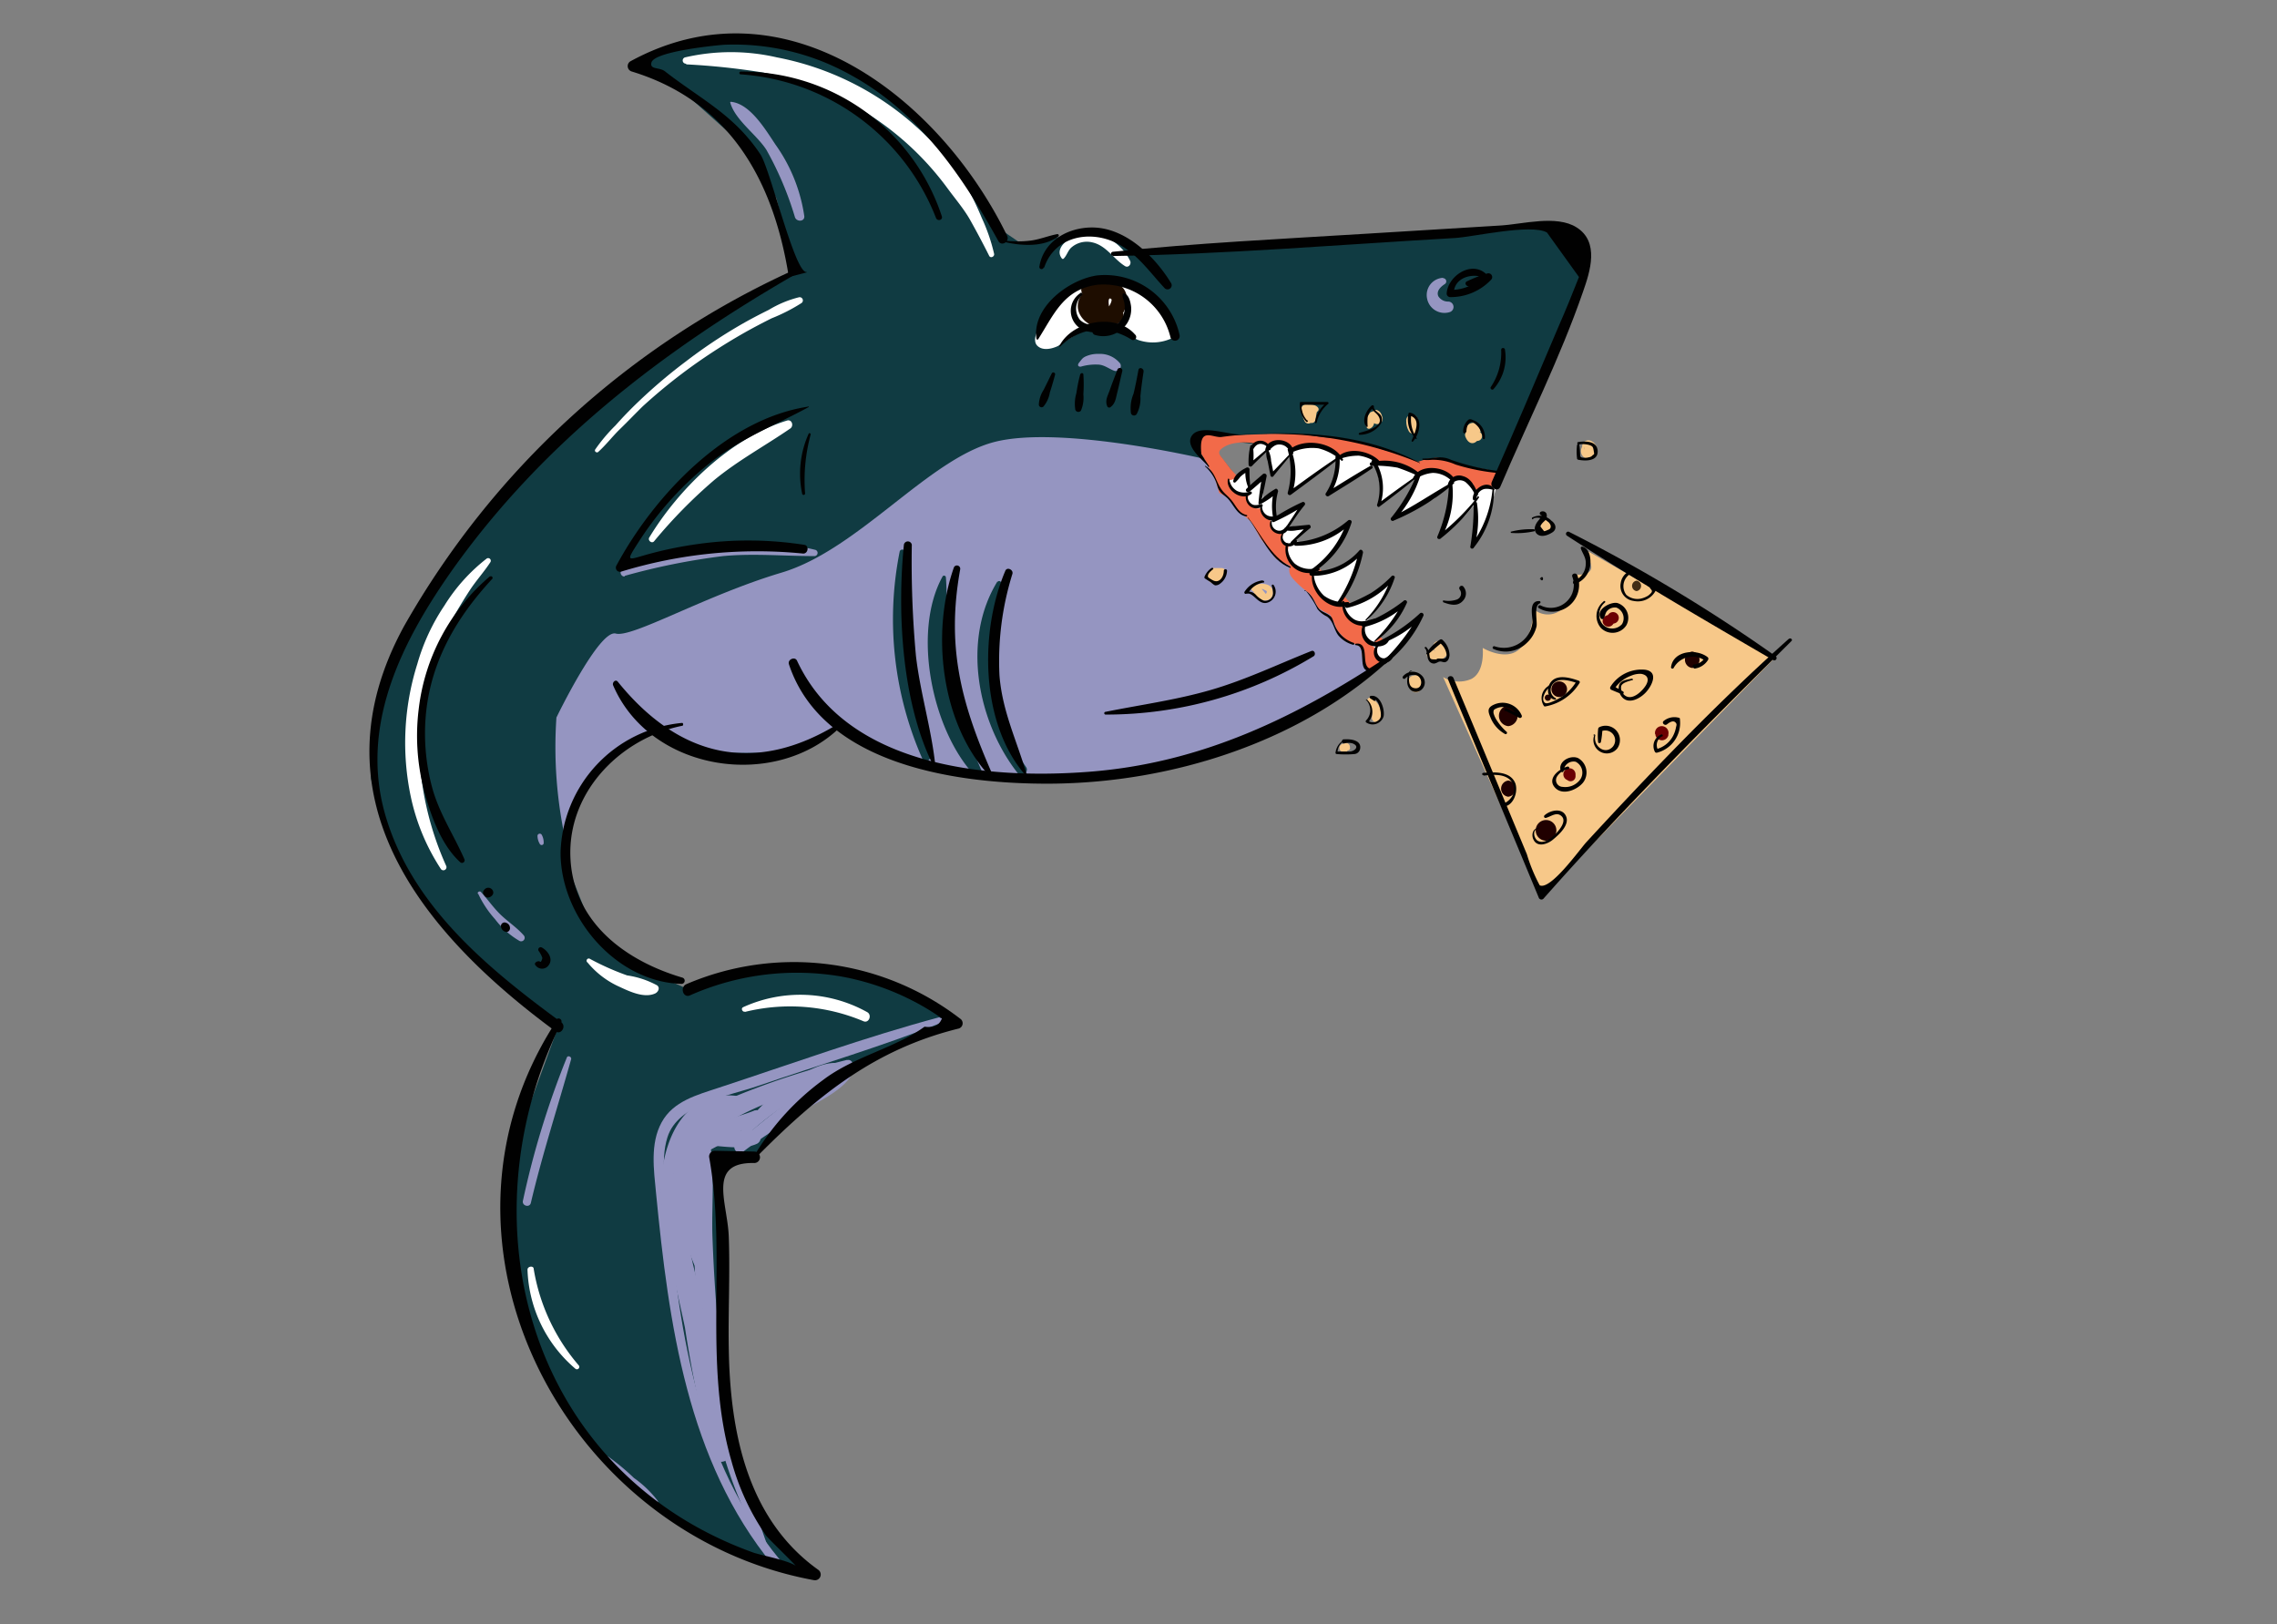 <svg id="illustration" xmlns="http://www.w3.org/2000/svg" viewBox="0 0 198.43 141.52"><rect x="0" y="0" width="198.43" height="141.52" fill="#808080" stroke="none"/><defs><style>.cls-1{fill:#103b42;}.cls-2{fill:#9595c1;}.cls-3{fill:#fff;}.cls-4{fill:#f26a49;}.cls-5{fill:#f7c889;}.cls-6{fill:#422d16;}.cls-7{fill:#6c0003;}.cls-8{fill:#200000;}.cls-9{fill:#210000;}.cls-10{fill:#1e0d00;}.cls-11{fill:#010101;}</style></defs><polygon class="cls-1" points="137.32 20.24 134.13 19.43 99.43 22.19 96.75 20.51 94.28 20.27 91.28 20.85 88.93 21.18 86.92 19.81 81.83 12.66 77.35 8.05 71.89 4.92 65.89 3.46 60.69 3.68 56.84 4.88 55.18 5.76 58.37 6.95 63.05 11.14 65.86 13.71 67.67 17.31 68.66 21.19 69.24 23.72 63.78 26.68 51.48 35.64 40.47 47.47 34.49 56.97 32.56 63.12 32.33 67.84 33.63 72.67 35.83 77.04 39.74 81.61 43.45 85.45 46.87 88.15 48.65 89.46 45.86 97.08 44.19 105.06 45.36 111.44 47.38 119.73 50.4 124.64 56.17 130.56 62.96 134.75 71.06 137.22 67.6 133.78 63.96 127.72 63.05 121.35 62.85 113.87 63.05 107.6 62.65 101.23 66.02 100.52 68.71 97.59 75.09 92.42 80.21 90.09 83.42 89.18 76.61 85.45 69.24 84.11 64.57 84.64 59.95 86.19 55.47 84.23 51.6 80.9 49.27 75 50.07 70.34 51.82 67.39 55.05 64.58 57.29 63.82 59.95 65.61 65.28 66.27 68.91 65.61 71.69 64.29 73.25 63.26 78.02 66.28 83.98 67.26 89.95 67.84 96.93 67.5 102.58 66.62 113.84 62.15 118.52 59.26 120.64 57.72 105.08 38.16 130.23 41.39 132.33 38.42 134.92 31.57 137.32 25.94 138.33 22.53 137.32 20.24"/><path class="cls-2" d="M105,40S92.36,37,86.6,38.53,74.78,47.91,68.11,49.9s-13,5.7-14.45,5.31-5.17,7.32-5.17,7.32a37.88,37.88,0,0,0,.79,10.69l1.51-4.09,2-2.85,2.85-2.16,1.62-.3,3.48,1.79H67l4.7-1.32,1.56-1,4.36,2.35,8,1.89,9.52.18,9.82-1.4,6.37-2.93,9.29-5.63Z"/><path class="cls-3" d="M90.76,28.24l1.41-2.08,3-1.67,2.42.37,2.49.77,1.69,1.68.67,2a3.92,3.92,0,0,1-3.3.3,20.25,20.25,0,0,0-3-1.19L94,29l-1.8,1.15s-1.14.59-1.78,0S90.76,28.24,90.76,28.24Z"/><path class="cls-4" d="M130.53,41.15l-.88-.21-1-.18-.89-.17-.94-.23-.77-.36-.85-.12-.89.12-.74.24-1.69-.68-1.26-.35-1.84-.62-1.43-.33-2.11-.16-1.93-.3H111l-3.63.13-2.31-.13-.83.36.1.84.63,1,.58,1.08.37.72.34,1.16.66.33.55.61.43.62.68.54.48.43.79,1.41.59.77.76,1,1.23.66a1,1,0,0,0,.17,1,7.75,7.75,0,0,0,1.52,1.37l.37.53.37.72.39.27.68.36.33.67.3.71.8.86.43.17.85.41.16,1.28.37.68.69-.19,1.07-.93.6-.38-14.28-16-.77-1c-.17-.2-.37-.44-.06-.72,1-.87,2.88-.51,2.88-.51l10.36,1.79,9,2.23,1.72-.27Z"/><polygon class="cls-3" points="130.39 42.45 129.85 44.6 128.49 47.48 128.62 45.15 128.57 43.89 127.66 44.94 125.69 46.64 126.2 44.72 126.39 42.19 124.93 43.49 121.54 45.15 122.67 43.49 123.59 41.33 120.11 44.05 120.37 42.77 119.87 40.36 115.69 43.07 116.36 41.66 116.57 40.03 112.43 42.98 112.68 41.8 112.61 40.13 112.55 39.48 110.86 41.39 110.44 39.21 109.03 40.49 109.12 38.94 109.74 38.53 110.47 38.84 111.21 38.58 112.02 38.53 112.49 39.14 113.33 38.89 114.5 38.76 115.66 39 116.68 39.72 117.74 39.53 118.65 39.55 119.96 40.14 121.2 40.3 122.39 40.49 123.38 41.08 123.74 41.15 124.47 41 125.12 41 126.09 41.34 126.54 41.75 127.11 41.66 127.78 41.85 128.38 42.19 128.63 42.96 129.22 42.47 129.73 42.42 130.39 42.45"/><path class="cls-3" d="M120.84,57.51l.7-.63,1-1.22.66-1,.15-.53-1.22.81-1.16.68-1.29.44.76-.89L121.54,54l.65-1.32-1.31.9L119.8,54l-.8.26,1-1.3.71-1.09.47-1.23-1.39,1-1.15.63-1,.4-.87-.17.63-1.06.58-1.12.37-1,.33-1.28-1.26,1-1,.57s-.66.2-.78.22-1.24-.18-1.24-.18l1.15-.85.71-1,.84-1.26.34-.74-1.44.69-1.33.57-1.05.2-.76-.08,1-1.36-.87.1-.74.08L113.35,44l-1.27.7-.73.31-.33,0V42.91l-1,.77.18-2-1.23,1-.21-1.71-1.13.75-.5.14.33,1,.52.21.82.09-.1.42.4.6.42.13h.35l.36.71.24.13.22.1.09.74.24.3.37.1.46,0-.1.52.1.36.46.27-.12.64.29.87.6.49.8.29.58.21.08.9.29.59.63.69.47.28.59.26h.46l.36.8.36.48.73.36.26.07.17.65,0,.58.48.37.68.56v.35l.26.48.42.32Z"/><path class="cls-5" d="M137.88,47.75l16.77,9.59L134.33,78.12,125.76,59a2.66,2.66,0,0,0,2.45.17c1.23-.61,1-2.71,1-2.71s2,1.2,3.2.11,1.24-3.5,1.24-3.5a1.85,1.85,0,0,0,2.48,0,4.64,4.64,0,0,0,1.29-3s1,.1,1.22-.46S137.88,47.75,137.88,47.75Z"/><path class="cls-6" d="M142.62,51.51a.46.46,0,0,0,0-.91.46.46,0,0,0,0,.91Z"/><path class="cls-7" d="M140.57,54.34a.48.48,0,0,0,0-1,.48.48,0,0,0,0,1Z"/><path class="cls-7" d="M140.16,54.61a.5.5,0,0,0,0-1,.5.5,0,0,0,0,1Z"/><path class="cls-7" d="M136.52,67.94l.13.08a.43.43,0,0,0,.65-.37v-.16a.53.53,0,1,0-.79.45Z"/><path class="cls-7" d="M144.27,64v.08a.58.58,0,0,0,1.12,0l0-.08a.59.59,0,1,0-1.15,0Z"/><path class="cls-8" d="M135.88,60.74a.68.68,0,0,0,0-1.36.68.68,0,0,0,0,1.36Z"/><path class="cls-8" d="M134.89,61.07a.27.27,0,0,0,0-.54.27.27,0,0,0,0,.54Z"/><path class="cls-8" d="M147.47,58.21a.72.72,0,0,0,0-1.43.72.72,0,0,0,0,1.43Z"/><path class="cls-8" d="M131.44,69.43a.71.71,0,0,0,0-1.41.71.71,0,0,0,0,1.41Z"/><path class="cls-8" d="M134.73,73.26a.9.9,0,0,0,0-1.8.9.9,0,0,0,0,1.8Z"/><path class="cls-9" d="M131.44,63.28a.91.91,0,0,0,0-1.81.91.91,0,0,0,0,1.81Z"/><path class="cls-5" d="M134.41,45.42a1.73,1.73,0,0,0-.16.56.32.32,0,0,0,.31.39.57.57,0,0,0,.66-.6.29.29,0,0,0-.54-.15.18.18,0,0,1-.12.13l.31.31a1.41,1.41,0,0,0,0-.58.24.24,0,0,0-.43-.06Z"/><path class="cls-5" d="M137.93,38.88a.68.68,0,0,0,.66,1.1c.79-.14.75-1.22.11-1.53a.54.54,0,1,0-.27,1c0-.2-.13-.25-.25-.16l.28,0-.11-.13c0-.22-.23-.46-.42-.25Z"/><path class="cls-5" d="M124.79,56.56a.67.67,0,0,0-.4.32.37.37,0,0,0,.13.49,1.11,1.11,0,0,0,1.54-.28.81.81,0,0,0-.69-1.22c-.59,0-.61.77-.13,1,0-.19-.06-.22-.23-.1l-.31,0,.34.45a.61.61,0,0,0,0-.46.22.22,0,0,0-.26-.14Z"/><path class="cls-5" d="M122.79,59.16a.93.93,0,0,0,.28,1.05.47.47,0,0,0,.72-.09,1.16,1.16,0,0,0,.17-.79.5.5,0,0,0-.36-.48l-.09,0a.39.39,0,0,0-.43.17c-.16.26,0,.5-.13.76l.67-.27v-.1c.16-.54-.65-.74-.84-.23Z"/><path class="cls-5" d="M119.18,61.15a1.71,1.71,0,0,1,.38,1.32c-.11.48.66.68.74.2a1.61,1.61,0,0,0-.86-1.87.24.24,0,0,0-.26.35Z"/><path class="cls-5" d="M117.41,65.45v-.07c.19.07.32-.2.19-.32a.86.86,0,0,0-.46-.22v.65l.29-.09a.34.34,0,0,0-.18-.65l-.29.09c-.34.11-.3.7.09.66a1.43,1.43,0,0,0,.29,0c.28-.1-.12,0-.06-.09-.05.07.08.15.12.07Z"/><path class="cls-5" d="M109.34,51.53a2.27,2.27,0,0,1,.46-.16.37.37,0,0,1,.42.06q.3.06.09.33s-.4-.51-.51-.58a.36.36,0,0,0-.52.21c-.26.9,1.28,1.35,1.62.51a.75.75,0,0,0-.34-.9,1.44,1.44,0,0,0-1.4.12c-.23.11-.06.51.18.41Z"/><path class="cls-5" d="M105.7,49.66h-.08a.34.34,0,0,0-.31.17.65.65,0,0,0,.37,1c.54.15.92-.28,1.13-.71a.42.42,0,0,0-.36-.62l-.71,0a.41.41,0,0,0,0,.82l.71,0-.35-.62c0,.06-.18.56-.11.36a.31.31,0,0,0-.29-.38Z"/><path class="cls-5" d="M114.31,36.6a2.57,2.57,0,0,0-.22-1.17l-.31.54c.38,0,.77.13,1.07-.15a.23.23,0,0,0,0-.31c-.26-.31-.7-.24-1.07-.26a.36.36,0,0,0-.36.36,2.38,2.38,0,0,0,.26,1.07c.12.32.65.31.63-.08Z"/><path class="cls-5" d="M114.63,35.49a1.3,1.3,0,0,0-.68.93.36.36,0,1,0,.71.1,3.62,3.62,0,0,1,.17-.87c0-.11-.11-.22-.2-.16Z"/><path class="cls-5" d="M119.37,36c-.26.36-.55.94-.21,1.32a.23.23,0,0,0,.27,0c.44-.2.39-.91.31-1.31a.2.2,0,0,0-.37,0Z"/><path class="cls-5" d="M119.6,35.85a.88.88,0,0,0,0,.79c.17.56,1,.32.88-.24-.08-.29-.16-.53-.45-.65a.29.29,0,0,0-.38.1Z"/><path class="cls-5" d="M123.55,37.57a1.85,1.85,0,0,0,0-1,.5.5,0,0,0-1,.13,1.72,1.72,0,0,0,.2.83c.11.31.67.4.72,0Z"/><path class="cls-5" d="M128.35,37.92l.1-.22c-.25-.23-.34-.25-.28-.07a1,1,0,0,0,.05.33.61.61,0,0,0,.47.46.42.42,0,0,0,.22-.8c.18.07.11,0,.07-.16a1,1,0,0,0-.09-.27.61.61,0,0,0-.49-.34.66.66,0,0,0-.53,1.07.28.28,0,0,0,.48,0Z"/><path class="cls-5" d="M128.73,37.91a1.77,1.77,0,0,0-.49.21l.46.26c0-.16-.1-.29-.12-.44a.48.48,0,0,0-.34-.44.43.43,0,0,0-.35,0,.47.47,0,0,0-.16.62c.3.69.87.64,1.2,0a.18.18,0,0,0-.2-.27Z"/><path class="cls-10" d="M95.6,25.35a1,1,0,0,0-1.31.3,1.59,1.59,0,0,0-.23,1.66,2.05,2.05,0,0,0,3.22.66c1-.78,1.45-2.69,0-3.28s-2.58,1.22-2.08,2.52c.35.89,1.81.51,1.46-.4,0-.09-.18-1,.17-.76.14.09-.13.57-.17.63a1.22,1.22,0,0,1-.53.45.83.83,0,0,1-1-.34c-.17-.43.27-.87.56-1.14a.19.19,0,0,0,0-.3Z"/><path class="cls-10" d="M97.28,28.28c.37-.23.71-.46.62-.94a.28.28,0,0,0-.47-.12c-.22.21-.21.5-.4.74s0,.44.25.32Z"/><path class="cls-10" d="M95.48,26.33c.19-.14.38-.27.56-.43.42-.37-.19-.94-.61-.61-.16.13-.29.26-.44.4-.32.31.11.91.49.64Z"/><path class="cls-10" d="M95.11,26a1,1,0,0,0,.19-.89c-.11-.74-1.39-.38-1,.44a.87.87,0,0,0,.57.52.29.29,0,0,0,.28-.07Z"/><path class="cls-10" d="M94.76,26.16c0,.16-.05.33-.06.5-.1,1.15,2,.76,1.36-.37a1.67,1.67,0,0,0-.18-.28c-.26-.39-1-.42-1.12.15Z"/><path class="cls-10" d="M96.7,25.21c-.29-1.15-2.24-.62-2.16.48a.5.5,0,0,0,.84.35,1.36,1.36,0,0,1,1-.46.3.3,0,0,0,.28-.37Z"/><path class="cls-10" d="M95,27.77c-.28,1.39,2.09,1.43,2.42.2a.49.49,0,0,0-.72-.56,1.62,1.62,0,0,1-.7.36c-.27,0-.52-.15-.8-.15a.21.21,0,0,0-.2.15Z"/><path class="cls-3" d="M52.1,39.41c.69-.61,1.27-1.38,1.91-2s1.32-1.33,2-2a48,48,0,0,1,4.29-3.49A51.37,51.37,0,0,1,64.86,29c.78-.44,1.58-.86,2.38-1.26a15.39,15.39,0,0,0,2.59-1.32.28.28,0,0,0-.22-.51A9.46,9.46,0,0,0,67,27c-.87.43-1.73.88-2.57,1.37a43.87,43.87,0,0,0-4.65,3.12A45.44,45.44,0,0,0,55.64,35q-1.05,1-2,2.07a14.69,14.69,0,0,0-1.77,2.1c-.1.17.13.33.27.21Z"/><path class="cls-3" d="M59.82,5.61a60.88,60.88,0,0,1,6.74.72A26.73,26.73,0,0,1,73,8.45a25.75,25.75,0,0,1,9.55,7.93c.67.92,1.45,1.82,2,2.8s1.13,2.07,1.65,3.11c.12.25.49.07.43-.18A15.93,15.93,0,0,0,85.56,19a26.37,26.37,0,0,0-1.42-2.93,24.07,24.07,0,0,0-4.26-5A25.21,25.21,0,0,0,67.7,5a17.78,17.78,0,0,0-8,0,.28.28,0,0,0,.07.55Z"/><path class="cls-3" d="M92.69,22.54c.28-.28.36-.67.65-.95a2.05,2.05,0,0,1,1.84-.47c1.23.27,1.86,1.45,2.86,2.07.3.18.57-.17.45-.45a4.34,4.34,0,0,0-4.1-2.45c-.82.13-2.67,1.22-1.84,2.25a.11.11,0,0,0,.14,0Z"/><path class="cls-3" d="M57,47.17a43.56,43.56,0,0,1,5.21-5.31c2.09-1.73,4.45-3,6.66-4.52.33-.23.14-.83-.29-.69-4.87,1.49-9.41,5.91-12,10.19-.15.26.22.56.42.33Z"/><path class="cls-3" d="M38.89,75.47a26.66,26.66,0,0,1-2.37-11.08,22.17,22.17,0,0,1,2.9-10.45c.49-.86,1-1.71,1.53-2.52s1.24-1.59,1.79-2.44a.23.23,0,0,0-.32-.31,15.56,15.56,0,0,0-3.69,4.1,17.83,17.83,0,0,0-2.36,5.08,22.84,22.84,0,0,0-.56,11.63,18.48,18.48,0,0,0,2.62,6.26.27.27,0,0,0,.46-.27Z"/><path class="cls-3" d="M64.92,88.18A16.44,16.44,0,0,1,75.26,89c.47.18.74-.54.33-.79a12,12,0,0,0-10.83-.44c-.22.11-.06.44.16.39Z"/><path class="cls-3" d="M51.19,83.86A7.64,7.64,0,0,0,54,86c.88.41,2.13,1,3.08.58.26-.11.47-.48.19-.71A7.84,7.84,0,0,0,54.65,85a23.19,23.19,0,0,1-3.22-1.43.19.19,0,0,0-.24.3Z"/><path class="cls-3" d="M50.45,119a17.13,17.13,0,0,1-3.94-8.42c0-.31-.55-.24-.54.07a11.83,11.83,0,0,0,4.19,8.64.21.21,0,0,0,.29-.29Z"/><path class="cls-1" d="M86.92,50.67c-3.14,5.09-1.73,12.27,1.79,16.73.31.4,1-.12.71-.55a18.22,18.22,0,0,1-3.07-8c-.36-2.87.24-5.25.9-8a.18.18,0,0,0-.33-.13Z"/><path class="cls-1" d="M82.14,50.24c-2.69,4.86-.89,13.42,2.78,17.32a.38.38,0,0,0,.63-.37,57.51,57.51,0,0,1-2.77-7.88c-.65-3.06-.12-6-.35-9a.16.16,0,0,0-.29-.08Z"/><path class="cls-1" d="M78.4,48.08a30.13,30.13,0,0,0,2,18.09c.16.36.76.1.64-.28A47.81,47.81,0,0,1,78.9,48.15c0-.29-.45-.36-.5-.07Z"/><path class="cls-2" d="M81.88,88.64C75.38,90.38,69,92.7,62.6,94.8c-1.85.62-3.92,1.14-4.94,3s-.68,4.15-.49,6.16c1.11,11.36,2.71,23.33,10.19,32.44.32.38.86-.17.55-.54-7-8.52-8.64-19.41-9.65-30-.2-2.11-.75-4.66-.1-6.74.91-2.93,5.3-3.6,7.87-4.48,5.32-1.83,10.74-3.43,16-5.51.25-.1.16-.5-.12-.42Z"/><path class="cls-2" d="M67.05,135.16A78.51,78.51,0,0,1,62.7,116.7c-.32-2.93-.5-5.89-.61-8.84s.3-6.2-.38-9a.67.67,0,0,0-1.29,0c-.61,2.84-.15,6.14,0,9,.13,3.4.36,6.79.8,10.16.81,6,2.36,12,5.55,17.27.1.16.38.06.31-.13Z"/><path class="cls-2" d="M62.24,99.85c1.14.09,2.69.32,3.75-.19a.62.62,0,0,0-.14-1.13,4.23,4.23,0,0,0-1.8.13c-.64.13-1.27.28-1.91.46a.37.37,0,0,0,.1.73Z"/><path class="cls-2" d="M64.74,100.38c1.66-1.27,3.43-2.38,5.18-3.52,1.4-.91,3.2-1.64,4.18-3a.41.41,0,0,0-.35-.61c-1.79.2-3.39,1.59-4.83,2.61-1.66,1.17-3.2,2.5-4.78,3.78-.43.35.16,1.12.6.78Z"/><path class="cls-2" d="M64.7,99.32a23.36,23.36,0,0,1,4.49-3.48c1.33-.8,3.27-1.2,4.3-2.33a.51.51,0,0,0-.22-.84c-1.68-.31-3.74,1.11-5,2.06A15.76,15.76,0,0,0,64.29,99c-.16.25.2.52.41.31Z"/><path class="cls-2" d="M73.83,92.36a67.71,67.71,0,0,0-10.53,3.5c-1.7.72-3.75,1.72-3.55,3.85a.51.51,0,0,0,.86.35c3.4-3.69,9.13-4.65,13.5-7a.37.37,0,0,0-.28-.68Z"/><path class="cls-2" d="M65.8,96.75c-.93.39-1.92.61-2.87,1A26.39,26.39,0,0,0,60.29,99c-1,.55-.12,2,.91,1.55a25,25,0,0,0,2.53-1.4c.82-.51,1.55-1.17,2.37-1.67.36-.22.12-.88-.3-.71Z"/><path class="cls-2" d="M64.93,95.63c-5.86-1.32-7.8,5.05-7.24,9.72.42,3.47,1.27,6.92,2,10.34A104.49,104.49,0,0,0,62,126.83c.26.82,1.65.73,1.57-.21-.45-5.07-1.86-10.17-2.86-15.16a50.64,50.64,0,0,1-1.4-7.88c-.12-3.17,1.64-7.42,5.49-7.11.48,0,.58-.74.11-.84Z"/><path class="cls-2" d="M61,110.12c.5-3.31-.39-7.09-.83-10.39-.13-.94-1.75-.72-1.66.22.25,2.72.24,5.56,1,8.18a.48.48,0,0,0,.94-.13c.35-2.64-.1-5.39-.28-8l-1.66.23c.47,3.22.66,7,2,10a.24.24,0,0,0,.44-.06Z"/><path class="cls-2" d="M61.78,125.06a1.45,1.45,0,0,0,.26.71.23.23,0,0,0,.38-.16,1.44,1.44,0,0,0-.22-.72c-.11-.25-.48-.07-.42.17Z"/><path class="cls-2" d="M94.23,31.94a4.53,4.53,0,0,1,1.42-.17c.58,0,1,.39,1.48.55a.44.44,0,0,0,.49-.64,2.25,2.25,0,0,0-1.88-.84,2.56,2.56,0,0,0-1.06.19c-.34.13-.42.3-.64.57s0,.4.19.34Z"/><path class="cls-2" d="M125.74,24.21A1.5,1.5,0,0,0,124.36,26a1.54,1.54,0,0,0,2,1.19.47.47,0,0,0-.13-.91,1,1,0,0,1-.89-.47c-.19-.45.22-.83.56-1.05a.28.28,0,0,0-.14-.52Z"/><path class="cls-2" d="M54.41,50.19A58.08,58.08,0,0,1,63,48.46c2.66-.25,5.29,0,8,0a.28.28,0,0,0,.07-.54c-5.23-1.29-11.91-.33-16.83,1.75-.33.14-.09.64.23.56Z"/><path class="cls-2" d="M63.63,8.91c.41,1.54,2.29,2.8,3.16,4.15a28.68,28.68,0,0,1,2.49,5.88c.15.41.86.39.81-.11a14.26,14.26,0,0,0-2.51-6.23C66.7,11.28,65.35,9,63.67,8.87a0,0,0,0,0,0,0Z"/><path class="cls-2" d="M41.68,77.9a9,9,0,0,0,1.46,2.2A7.22,7.22,0,0,0,45.28,82a.31.31,0,0,0,.37-.48c-.57-.66-1.35-1.17-2-1.79s-1.14-1.35-1.74-2c-.1-.11-.33,0-.27.15Z"/><path class="cls-2" d="M47.38,73.44a1.37,1.37,0,0,0-.18-.71.2.2,0,0,0-.36.1,1.39,1.39,0,0,0,.2.71.18.18,0,0,0,.34-.1Z"/><path class="cls-2" d="M49.4,92.15a75.41,75.41,0,0,0-3.83,12.49c-.1.44.58.63.69.19,1-4.24,2.34-8.34,3.51-12.52.06-.22-.28-.37-.37-.16Z"/><path class="cls-2" d="M52.72,127.24a18.83,18.83,0,0,0,2.18,2.1,9.09,9.09,0,0,0,2.15,1.72c.17.07.38-.09.27-.27a9.54,9.54,0,0,0-2.08-2A20.07,20.07,0,0,0,53,126.93c-.2-.12-.37.15-.24.31Z"/><path class="cls-11" d="M97,22.31c9.94-.16,19.89-1,29.81-1.57,1.61-.1,6.62-1.26,8-.48l2.79,3.88c-.57,1.46-1.17,2.92-1.8,4.36C133.89,33,132,37.48,130,42c-.21.49.52.93.74.43,2.38-5.61,5.21-11.21,7.21-17,.63-1.79,1.45-4.34-.55-5.61-1.75-1.12-4.74-.28-6.62-.17l-11.93.73c-7.29.45-14.59.8-21.86,1.56-.22,0-.23.35,0,.35Z"/><path class="cls-11" d="M121.12,57.09C113,62.5,104.7,66.52,94.84,67.26c-9,.68-21.1-.5-25.38-9.68-.18-.4-.84-.12-.71.3,2.94,8.88,14.88,10.47,22.89,10.41,10.53-.08,21.9-3.67,29.67-11a.15.15,0,0,0-.19-.23Z"/><path class="cls-11" d="M73.17,63c-7.38,4.61-14,3-19.33-3.59-.2-.26-.51.07-.41.31,3.26,7.58,14.26,9.21,19.92,3.52a.15.15,0,0,0-.18-.24Z"/><path class="cls-11" d="M59.41,63a11.68,11.68,0,0,0-10.56,11.3c0,5.63,4.84,11.29,10.56,11.44a.28.28,0,0,0,.08-.54c-5.13-1.51-9.77-5-9.79-10.9,0-5.56,4.55-10,9.74-11.05.14,0,.11-.27,0-.25Z"/><path class="cls-11" d="M69.14,23.55a74.35,74.35,0,0,0-33.92,31C27.15,69.29,36.48,81.1,48.41,89.87c.48.36,1-.46.47-.81C42.53,84.4,35.94,79,33.61,71.13S35,55.9,39.52,49.52c7.87-11,18.2-18.93,29.82-25.63.23-.13,0-.44-.2-.34Z"/><path class="cls-11" d="M48.54,88.89c-12.72,19.34.68,44.82,22.39,48.81a.5.5,0,0,0,.38-.9c-6.22-4.44-7.68-12.05-7.8-19.23-.06-3.26.12-6.51,0-9.77-.09-3-1.93-6.54,2.22-6.45a.49.49,0,0,0,0-1l-3.44-.07a.5.5,0,0,0-.48.62c1.55,8.72-.56,17.82,1.93,26.41a21.22,21.22,0,0,0,3,6.48c.27.37,2.9,2.85,2.89,3,0-.66-3.18-1.21-4-1.5-19.44-7-25.4-28.6-16.71-46.19a.26.26,0,0,0-.44-.26Z"/><path class="cls-11" d="M66.12,100.63c5.18-5.2,10.15-9.21,17.43-11a.48.48,0,0,0,.11-.87,23.76,23.76,0,0,0-23.84-3c-.57.24-.32,1.19.26,1A23,23,0,0,1,73.34,85.1a22.34,22.34,0,0,1,6.39,2.21,20.8,20.8,0,0,1,2.35,1.44c-.21.59-.71.83-1.51.72-2.6,1.88-6.14,2.59-8.84,4.64a22.21,22.21,0,0,0-5.84,6.34.15.15,0,0,0,.23.18Z"/><path class="cls-11" d="M70.93,24.11l-.31-.31s0,0,0,0l.3.3s0,0,0,0Z"/><path class="cls-11" d="M70.29,23.7c-1,.17-3.13-8.81-4-10.21C64,10,61.05,8.64,57.94,6.21c-.48-.37-1.33-.12-1.17-.76.27-1,5.86-1.52,6.36-1.55A20.81,20.81,0,0,1,74,6.46C80,9.69,83.79,15.2,87,21c.28.51,1,.06.77-.45C81.91,8.52,68.4-2,54.94,5.34a.49.49,0,0,0,.11.89c8.56,2.61,12.35,9.52,13.68,17.83a.08.08,0,0,0,.09.06l1.48-.38s0,0,0,0Z"/><path class="cls-11" d="M86.69,21.07a1.51,1.51,0,0,1-.3,0s0,0,0,0a1.51,1.51,0,0,1,.3,0s0,0,0,0Z"/><path class="cls-11" d="M91,23.31c.91-2.72,4-3.31,6.37-2.09,1.76.91,2.82,2.5,4.13,3.9a.36.36,0,0,0,.56-.44c-1.35-2.22-3.74-4.62-6.48-4.84-2.22-.17-4.6,1-5,3.37a.19.19,0,0,0,.37.1Z"/><path class="cls-11" d="M87.59,21.1c1.47.33,3.34.45,4.64-.49a.12.12,0,0,0-.09-.21c-.8.15-1.54.47-2.36.57a9.27,9.27,0,0,1-2.17,0c-.07,0-.08.1,0,.11Z"/><path class="cls-11" d="M90.44,29.61c1.4-2.18,2.25-4.44,5.24-4.8A6,6,0,0,1,102,29.39a.41.41,0,0,0,.79-.22A6.66,6.66,0,0,0,95.62,24c-2.46.34-5.75,2.79-5.29,5.58,0,0,.08,0,.11,0Z"/><path class="cls-11" d="M94.2,25.51a1.84,1.84,0,0,0,.73,3.4,1.37,1.37,0,0,0,1.37-.42.22.22,0,0,0-.19-.34,7.52,7.52,0,0,1-1,.15,1.54,1.54,0,0,1-1-.43,1.57,1.57,0,0,1,.2-2.15.14.14,0,0,0-.17-.21Z"/><path class="cls-11" d="M97.84,25.63c-.06.27.09.49.14.76a2.1,2.1,0,0,1-.2,1.35,1.86,1.86,0,0,1-2.18.83.32.32,0,0,0-.17.62,2.48,2.48,0,0,0,2.78-1,2.29,2.29,0,0,0,.35-1.55c-.06-.39-.2-1-.64-1.07,0,0-.07,0-.08,0Z"/><path class="cls-11" d="M92.42,30.17a5.14,5.14,0,0,1,3.16-1.46,5.72,5.72,0,0,1,3,.87.27.27,0,0,0,.33-.43c-1.66-1.92-5.48-1.2-6.59,1,0,.05,0,.09.06.06Z"/><path class="cls-11" d="M91.67,32.51c-.24.49-.49,1-.72,1.46a2.57,2.57,0,0,0-.42,1.3.24.24,0,0,0,.4.16,2.53,2.53,0,0,0,.56-1.23c.17-.52.31-1,.46-1.57a.16.16,0,0,0-.28-.12Z"/><path class="cls-11" d="M94.15,32.57a14.24,14.24,0,0,0-.35,1.7,3.21,3.21,0,0,0-.09,1.44.28.28,0,0,0,.49.07,2.87,2.87,0,0,0,.21-1.42,12.77,12.77,0,0,0,0-1.75.13.13,0,0,0-.25,0Z"/><path class="cls-11" d="M97.37,32.23c-.21.57-.44,1.13-.64,1.71s-.44.92-.25,1.44a.19.19,0,0,0,.28.11c.44-.32.47-.75.6-1.26s.29-1.25.44-1.88a.22.22,0,0,0-.43-.12Z"/><path class="cls-11" d="M99.21,32.24c-.13.7-.26,1.39-.43,2.08a3.23,3.23,0,0,0-.22,1.7.28.28,0,0,0,.5.06,2.87,2.87,0,0,0,.32-1.54c.07-.73.17-1.45.28-2.18,0-.28-.39-.41-.45-.12Z"/><path class="cls-11" d="M129.48,23.85c-1.29-1.16-3.32.23-3.41,1.73a.31.31,0,0,0,.31.31,4.84,4.84,0,0,0,3.56-1.51.33.33,0,0,0-.33-.55,11.3,11.3,0,0,0-1.78.69c-.25.14-.06.45.18.42a10.85,10.85,0,0,0,1.78-.47l-.32-.56a4.18,4.18,0,0,1-3.09,1.36l.31.31c0-1.36,1.53-1.81,2.6-1.4.18.07.33-.2.19-.33Z"/><path class="cls-11" d="M89.47,67.48c-.88-3-2.12-5.48-2.37-8.61A25.47,25.47,0,0,1,88.23,50c.09-.36-.47-.62-.62-.26C85.37,55,85.4,63,89.36,67.55c0,0,.13,0,.11-.07Z"/><path class="cls-11" d="M86.4,67.29c-2.69-6.15-3.93-11-2.72-17.7a.29.29,0,0,0-.55-.15c-2,5.67-1.14,13.49,3,18.07.15.17.36,0,.29-.22Z"/><path class="cls-11" d="M81.5,66.62c-.35-3.19-1.31-6.27-1.68-9.47a89.3,89.3,0,0,1-.36-9.68.35.35,0,0,0-.69,0c-.6,6-.17,13.73,2.54,19.21a.1.1,0,0,0,.19-.06Z"/><path class="cls-11" d="M96.38,62.27a34.69,34.69,0,0,0,18.09-5.08c.23-.14.09-.57-.19-.46-2.92,1.16-5.72,2.51-8.75,3.39s-6.1,1.29-9.18,1.91a.12.12,0,0,0,0,.24Z"/><path class="cls-11" d="M70.46,35.43C63.27,36.51,57,43.19,53.71,49.3a.36.36,0,0,0,.4.52A40.5,40.5,0,0,1,70,48.24c.43,0,.53-.69.1-.76a31.64,31.64,0,0,0-9.37-.06,33.52,33.52,0,0,0-4.08.83c-2,.54-2.21.86-.94-1.11a28.16,28.16,0,0,1,6.42-7c2.6-2,5.48-3.11,8.33-4.66.06,0,0-.1,0-.09Z"/><path class="cls-11" d="M70.51,37.71A8.46,8.46,0,0,0,69.9,43a.13.13,0,0,0,.26,0,15.15,15.15,0,0,1,.49-5.15c0-.08-.11-.14-.14-.06Z"/><path class="cls-11" d="M42.71,50.21a17.86,17.86,0,0,0-6.22,11.57,18.86,18.86,0,0,0,.44,7c.56,2.17,1.49,4.83,3.18,6.36a.23.23,0,0,0,.36-.27c-.94-2.14-2.21-4-2.82-6.28A18.13,18.13,0,0,1,37.14,62c.5-4.54,2.71-8.27,5.76-11.56a.14.14,0,0,0-.19-.2Z"/><path class="cls-11" d="M42.18,78l.07.09c.25.3.74,0,.74-.31a.44.44,0,0,0-.74-.3l-.07.08a.33.33,0,0,0,0,.44Z"/><path class="cls-11" d="M43.66,80.77a.53.53,0,0,0,.41.43c.23.08.41-.17.37-.38a.48.48,0,0,0-.32-.4.32.32,0,0,0-.46.35Z"/><path class="cls-11" d="M46.65,84.09a.7.7,0,0,0,1.18,0c.4-.56-.11-1.25-.61-1.52a.21.21,0,0,0-.29.28,2.18,2.18,0,0,1,.33.62c0,.08-.1.44-.21.33s-.56.06-.4.31Z"/><path class="cls-11" d="M64.55,6.48A19.72,19.72,0,0,1,81.57,19c.13.3.6.19.51-.14A18.34,18.34,0,0,0,64.55,6.24a.12.12,0,0,0,0,.24Z"/><path class="cls-11" d="M130.82,30.48a5.33,5.33,0,0,1-.9,3.24c-.1.15.12.32.23.19a4.14,4.14,0,0,0,1-3.43c0-.2-.34-.21-.32,0Z"/><path class="cls-11" d="M130.06,42.7a9.7,9.7,0,0,1-1.88,4.85l.28.16a9,9,0,0,0,.25-3.86c0-.17-.28-.12-.29,0a21.34,21.34,0,0,1-.28,3.74.16.16,0,0,0,.3.12,7.94,7.94,0,0,0,1.76-5,.07.07,0,0,0-.14,0Z"/><path class="cls-11" d="M128.76,43.31a20.79,20.79,0,0,1-3.47,3.42l.27.21a8,8,0,0,0,1-4.79c0-.18-.27-.12-.29,0a12.49,12.49,0,0,1-1,4.58c-.09.18.11.32.27.2a15.9,15.9,0,0,0,3.34-3.56c.05-.08-.07-.17-.12-.1Z"/><path class="cls-11" d="M126.6,42c-1.81,1-3.46,2.17-5.31,3.06l.22.28a10.1,10.1,0,0,0,2.3-4c0-.17-.21-.29-.29-.12a14.87,14.87,0,0,1-2.26,3.87.17.17,0,0,0,.21.27,19.7,19.7,0,0,0,5.23-3.23c.07-.06,0-.17-.1-.13Z"/><path class="cls-11" d="M123.35,41.54c-1.12.76-2.22,1.57-3.31,2.39l.21.15a4.55,4.55,0,0,0-.4-3.92.17.17,0,1,0-.29.17A4.34,4.34,0,0,1,120,44c0,.11.11.23.2.16,1.1-.83,2.19-1.66,3.24-2.54,0,0,0-.13-.07-.09Z"/><path class="cls-11" d="M119.42,40.6c-1.29.73-2.55,1.53-3.82,2.31l.25.25a5.45,5.45,0,0,0,.89-3.31c0-.23-.37-.23-.36,0a5.25,5.25,0,0,1-.84,3.13c-.1.15.09.34.25.25,1.26-.79,2.54-1.56,3.77-2.4a.13.13,0,0,0-.14-.23Z"/><path class="cls-11" d="M116.43,39.94c-1.39.92-2.74,1.91-4.09,2.89l.25.19a5.63,5.63,0,0,0-.11-3.92c-.07-.15-.3,0-.26.11a7,7,0,0,1,0,3.72.18.18,0,0,0,.25.2c1.36-1,2.72-2,4-3,.1-.07,0-.24-.13-.17Z"/><path class="cls-11" d="M112.52,39.44c-.6.61-1.17,1.24-1.77,1.84l.25.07c-.07-.4-.15-.79-.23-1.18a2.4,2.4,0,0,0-.27-1c0-.05-.12-.05-.13,0a2,2,0,0,0,.1,1c.08.43.16.85.25,1.28a.14.14,0,0,0,.24.06c.53-.67,1.09-1.31,1.63-2,0,0,0-.11-.07-.07Z"/><path class="cls-11" d="M110.39,39.14c-.5.41-1,.84-1.48,1.24l.28.11a6,6,0,0,0,0-1.58.12.12,0,0,0-.24,0,6,6,0,0,0-.14,1.58.17.17,0,0,0,.29.12c.44-.46.92-.89,1.37-1.34a.09.09,0,0,0-.13-.13Z"/><path class="cls-11" d="M119.18,54.84s0,0,0,0,0,0,0,0Z"/><path class="cls-11" d="M120,56.22a9.73,9.73,0,0,0,4-2.49l-.3-.23a18,18,0,0,1-3.15,4.11c-.12.12,0,.35.18.25a11.4,11.4,0,0,0,3.3-4.17.19.19,0,0,0-.3-.23A14.27,14.27,0,0,1,119.9,56c-.1,0,0,.22.08.19Z"/><path class="cls-11" d="M119.84,55.9a8,8,0,0,0,2.74-3.32.17.17,0,0,0-.27-.21,13.07,13.07,0,0,1-3.59,2c-.17.07,0,.3.12.28a8.1,8.1,0,0,0,3.71-2l-.27-.21a13.52,13.52,0,0,1-2.5,3.4s0,.12.06.09Z"/><path class="cls-11" d="M119.07,54.07a8.25,8.25,0,0,0,2.47-3.72c.06-.15-.16-.25-.26-.15a9.84,9.84,0,0,1-1.81,1.48,16.23,16.23,0,0,1-2.14,1,.15.15,0,0,0,.08.29,7.69,7.69,0,0,0,4.09-2.5l-.26-.15A9.71,9.71,0,0,1,119,54s0,.11.07.07Z"/><path class="cls-11" d="M117.74,52l-.26.13s0,0,0,0l.26-.13s0,0,0,0Z"/><path class="cls-11" d="M116.78,52.66a11.48,11.48,0,0,0,2-4.51c0-.18-.18-.33-.31-.19a5.27,5.27,0,0,1-4.16,1.82.2.2,0,0,0,0,.4,5.69,5.69,0,0,0,4.43-2l-.32-.18a12.7,12.7,0,0,1-1.88,4.49c-.09.13.11.24.19.12Z"/><path class="cls-11" d="M115.14,49.1c-.18.17-.36.33-.53.51,0,0,0,0,0,0,.18-.17.35-.35.52-.53Z"/><path class="cls-11" d="M114.34,49.94a8,8,0,0,0,3.44-4.4c.07-.19-.18-.3-.31-.18a7.92,7.92,0,0,1-4.58,1.88c-.2,0-.13.31,0,.32a6.79,6.79,0,0,0,4.8-1.93l-.31-.19a8.42,8.42,0,0,1-3.21,4.26c-.14.1,0,.33.13.24Z"/><path class="cls-11" d="M112.62,47.35c.52-.44,1-.88,1.56-1.33.1-.1,0-.31-.12-.29l-1.21.12A2.47,2.47,0,0,0,112,46c-.09,0-.06.19,0,.21a2.59,2.59,0,0,0,1,0l1.11-.14-.12-.28c-.5.46-1,.94-1.48,1.42-.1.1.05.24.16.15Z"/><path class="cls-11" d="M112.09,46.28c.53-.76,1-1.54,1.6-2.26a.17.17,0,0,0-.21-.26,19,19,0,0,0-2.58,1.43c-.13.1-.06.37.12.3a20.33,20.33,0,0,0,2.63-1.44l-.23-.23c-.46.81-1,1.57-1.51,2.35a.11.11,0,0,0,.18.11Z"/><path class="cls-11" d="M111.25,44.89a4.83,4.83,0,0,1,.13-2.07c0-.14-.13-.3-.26-.2a6.06,6.06,0,0,0-1.4,1.11.13.13,0,0,0,.14.19,6.36,6.36,0,0,0,1.44-1l-.27-.21a5.55,5.55,0,0,0-.11,2.26c0,.22.36.12.33-.09Z"/><path class="cls-11" d="M109.84,43.91c.23-.79.38-1.61.54-2.41a.2.2,0,0,0-.32-.19c-.48.43-1,.84-1.43,1.28-.17.16.08.4.26.26.49-.41,1-.85,1.44-1.27L110,41.4c-.13.82-.27,1.65-.33,2.48a.08.08,0,0,0,.16,0Z"/><path class="cls-11" d="M109,42.62a9.83,9.83,0,0,1-.11-1.71c0-.15-.16-.21-.26-.16-.47.22-1.09.64-1.16,1.19a.12.12,0,0,0,.18.1,3.28,3.28,0,0,0,.43-.48,2.74,2.74,0,0,1,.72-.5l-.26-.15a3.3,3.3,0,0,0,.32,1.75c0,.05.14,0,.14,0Z"/><path class="cls-11" d="M130.23,42.62c-.61-.92-1.94,0-1.88.87a.17.17,0,0,0,.33,0,.88.88,0,0,1,.69-.88,1.63,1.63,0,0,1,.79.1.06.06,0,0,0,.07-.09Z"/><path class="cls-11" d="M128.8,43.08c-.24-.65-.59-1.4-1.32-1.59a1,1,0,0,0-1.29.67.14.14,0,0,0,.26.11A.89.89,0,0,1,127.7,42a3.08,3.08,0,0,1,.85,1.14c.08.13.31,0,.25-.1Z"/><path class="cls-11" d="M126.74,41.72c-.67-1.09-3-1.37-3.59-.08a.11.11,0,0,0,.15.15,3.16,3.16,0,0,1,1.57-.58,2.34,2.34,0,0,1,1.63.7c.13.11.34,0,.24-.19Z"/><path class="cls-11" d="M123.81,41.34a4.76,4.76,0,0,0-4.29-1.06.15.15,0,0,0,0,.3,12.29,12.29,0,0,1,2.26.17,16.27,16.27,0,0,1,1.89.77c.1,0,.17-.1.1-.18Z"/><path class="cls-11" d="M120.33,40.31c-.78-1-2.89-1.48-3.83-.41-.06.07,0,.19.09.16a4.68,4.68,0,0,1,1.85-.35,3.45,3.45,0,0,1,1.72.77c.1.08.24-.07.17-.17Z"/><path class="cls-11" d="M117,40c-.75-1.49-3.41-1.88-4.64-.8-.11.1,0,.32.15.26a4.2,4.2,0,0,1,2.39-.39,4.75,4.75,0,0,1,2,1.07c.09.06.17-.06.13-.14Z"/><path class="cls-11" d="M112.71,39.47c.07-1.28-2.18-1.56-2.44-.32a.16.16,0,0,0,.27.15c.32-.3.56-.62,1.06-.56s.7.41.94.78a.09.09,0,0,0,.17-.05Z"/><path class="cls-11" d="M110.72,39.17a.9.9,0,0,0-1.78,0c0,.13.17.17.23.06.15-.27.32-.54.68-.55a.86.86,0,0,1,.74.5.07.07,0,0,0,.13,0Z"/><path class="cls-11" d="M107,41.79c-.17,1,1.28,1.91,2.06,1.24.09-.08,0-.22-.12-.2a1.42,1.42,0,0,1-1.16-.06,1.39,1.39,0,0,1-.66-1,.06.06,0,0,0-.12,0Z"/><path class="cls-11" d="M108.59,43.1a1,1,0,0,0,.33,1,.89.89,0,0,0,1.12,0s0-.15-.06-.14c-.31,0-.55.13-.84,0a.81.81,0,0,1-.4-.85c0-.09-.13-.1-.15,0Z"/><path class="cls-11" d="M109.86,44c-.26.89.81,1.8,1.58,1.12.09-.08,0-.24-.13-.21a1,1,0,0,1-.88,0A.86.86,0,0,1,110,44c0-.09-.14-.11-.16,0Z"/><path class="cls-11" d="M110.72,45.41c-.37,1.07,1.32,1.61,1.57.56,0-.1-.11-.19-.18-.11-.21.24-.42.46-.77.37a.68.68,0,0,1-.5-.8c0-.07-.1-.08-.12,0Z"/><path class="cls-11" d="M111.92,46.29a.76.76,0,0,0-.07,1.17.78.78,0,0,0,1.18-.29c0-.11-.12-.18-.19-.11a.66.66,0,0,1-.68.27.58.58,0,0,1-.17-1c.06-.06,0-.13-.07-.08Z"/><path class="cls-11" d="M112.08,47.39a2.08,2.08,0,0,0,.65,2.06,2,2,0,0,0,2.21.27.14.14,0,0,0-.1-.25,2.11,2.11,0,0,1-2-.35,2,2,0,0,1-.6-1.71c0-.09-.14-.11-.16,0Z"/><path class="cls-11" d="M114.38,49.88c-.41,1.63,1.53,3.59,3.18,2.84.13-.06,0-.25-.08-.26a3,3,0,0,1-2.1-.55,2.9,2.9,0,0,1-.91-2s-.08-.07-.09,0Z"/><path class="cls-11" d="M117,52.45a1.82,1.82,0,0,0,.89,1.84,1.65,1.65,0,0,0,2-.23c0-.07,0-.17-.11-.15-.61.15-1.15.4-1.76.07a1.81,1.81,0,0,1-.86-1.5c0-.11-.19-.16-.21,0Z"/><path class="cls-11" d="M118.93,54.23a1.34,1.34,0,0,0,.3,1.91c.51.32,1.65.3,1.83-.42,0-.08-.06-.19-.16-.15-.45.18-.78.53-1.32.3a1.14,1.14,0,0,1-.51-1.55.08.08,0,0,0-.14-.09Z"/><path class="cls-11" d="M120,56.19a.94.94,0,0,0,0,1.33.86.86,0,0,0,1.34-.16c0-.09-.07-.18-.15-.15-.3.08-.56.26-.87.08a.71.71,0,0,1-.19-1c.06-.11-.08-.24-.17-.14Z"/><path class="cls-11" d="M130.81,41.07a19.26,19.26,0,0,1-4.36-1c-.87-.41-1.48-.1-2.45-.11-.06,0-.08.1,0,.11a3.84,3.84,0,0,0,.76,0,4.78,4.78,0,0,1,2.08.41,17.86,17.86,0,0,0,3.93.76c.1,0,.14-.13.05-.15Z"/><path class="cls-11" d="M123.75,40.33c-4.91-2.56-10.15-2.76-15.55-2.47-1.12.06-3.56-.92-4.31.07s1.15,2.29,1.4,2.74c0,.06.11,0,.08-.05s-.67-1-.67-1c-.28-2.6,1-1.38,1.82-1.55a30.45,30.45,0,0,1,5.57-.24,33.09,33.09,0,0,1,11.65,2.53,0,0,0,0,0,0,0Z"/><path class="cls-11" d="M105,40.63a3.51,3.51,0,0,1,1.1,1.76c.16.5.38.61.77.94.61.51.87,1.57,1.76,1.67a.06.06,0,0,0,0-.12c-.64-.15-.86-.69-1.22-1.17s-.64-.62-.92-1c-.57-.76-.56-1.59-1.47-2.12,0,0-.06,0,0,0Z"/><path class="cls-11" d="M108.78,45.18c1.11,1.41,1.85,3.6,3.64,4.3.07,0,.11-.08,0-.12-1.69-.88-2.51-2.77-3.63-4.23,0-.05-.09,0-.06,0Z"/><path class="cls-11" d="M113.81,51.5a7.51,7.51,0,0,1,1,1.57,2.34,2.34,0,0,0,.82.65c.57.39.61,1.14,1,1.65a2.57,2.57,0,0,0,1.3.82.09.09,0,0,0,0-.18,2.74,2.74,0,0,1-1.73-1.85c-.14-.37-.14-.39-.43-.59s-.65-.26-.89-.6-.28-.5-.43-.75a2.21,2.21,0,0,0-.73-.79s-.09,0,0,.07Z"/><path class="cls-11" d="M118.13,56.22c1.11,0,0,2.45,1.35,2.23.11,0,.07-.16,0-.17-1-.11,0-2.35-1.33-2.19-.08,0-.08.13,0,.13Z"/><path class="cls-11" d="M134.37,50.44h-.18a0,0,0,0,0,0,0l.09.08c.25.23.25-.41,0-.18l-.09.08a0,0,0,0,0,0,0h.18s0,0,0,0Z"/><path class="cls-11" d="M136.52,46.66c5.84,3.79,12,7.37,18,10.86a.2.2,0,0,0,.2-.35,141.5,141.5,0,0,0-18-10.83.19.19,0,0,0-.19.32Z"/><path class="cls-11" d="M155.92,55.64c-6.22,5.55-12,11.59-17.66,17.73-.6.65-3.13,4.23-4.08,3.78a14.38,14.38,0,0,1-1.12-2.71l-1.32-3.17c-1.69-4.06-3.37-8.13-5.08-12.19-.12-.28-.59-.16-.47.13,2.61,6.33,5.27,12.65,7.9,19a.25.25,0,0,0,.41.11c6.89-7.8,14.24-15.12,21.62-22.46.12-.12-.07-.3-.2-.19Z"/><path class="cls-11" d="M125.74,52.47c.58.22,1.27.43,1.75-.12a.91.91,0,0,0,0-1.27.21.21,0,0,0-.29.29.56.56,0,0,1-.29.89,2.23,2.23,0,0,1-1.12.06.08.08,0,0,0,0,.15Z"/><path class="cls-11" d="M130.08,56.52a2.62,2.62,0,0,0,3-.52,2.81,2.81,0,0,0,.82-1.41c.09-.41-.25-1.8.27-2a.11.11,0,0,0,0-.21c-1-.06-.6,1.32-.62,1.85a2.51,2.51,0,0,1-3.33,2.08c-.12,0-.21.15-.09.2Z"/><path class="cls-11" d="M134.11,53a2.34,2.34,0,0,0,3.35-2.86c-.1-.28-.54-.16-.44.12a2,2,0,0,1-2.76,2.5c-.17-.08-.31.15-.15.24Z"/><path class="cls-11" d="M137.24,50.9a2,2,0,0,0,1.33-1.54c.1-.56,0-1.55-.66-1.72a.12.12,0,0,0-.15.15c.17.5.48.81.43,1.39a1.57,1.57,0,0,1-1,1.42c-.19.06-.12.36.08.3Z"/><path class="cls-11" d="M131.68,46.44a6.91,6.91,0,0,0,2-.14c.11,0,.08-.17,0-.18a6.85,6.85,0,0,0-2,.21c-.07,0,0,.11,0,.11Z"/><path class="cls-11" d="M142.9,49.69a1.34,1.34,0,0,0-1.66,1.11,1.31,1.31,0,0,0,1.14,1.57,1.75,1.75,0,0,0,1.91-.91c.29-.77-.7-.91-.66-.4a.07.07,0,0,0,.14,0c-.08.28.37.34.1.63a1.86,1.86,0,0,1-.26.23,2.21,2.21,0,0,1-.55.23,1.48,1.48,0,0,1-1.33-.31,1.25,1.25,0,0,1,1.14-2,.06.06,0,0,0,0-.12Z"/><path class="cls-11" d="M134.92,59.79a1.24,1.24,0,0,0-.38,1.72.11.11,0,0,0,.12.05,4.4,4.4,0,0,0,3-2.06.13.13,0,0,0-.08-.18c-.79-.28-2.09-.65-2.56.33-.24.49-.13,1.25.51,1.32.07,0,.11-.12,0-.15a.8.8,0,0,1-.13-1.29c.53-.52,1.48-.18,2.07,0l-.07-.19a4.13,4.13,0,0,1-1.69,1.6c-.16.08-.86.46-1.07.31-.42-.31.1-1.15.37-1.33.1-.06,0-.22-.1-.16Z"/><path class="cls-11" d="M142.24,59.13c-.4.11-.94.1-1.13.54a1.05,1.05,0,0,0,.09.85c.54,1,1.7.41,2.26-.22s1.07-1.79-.12-1.94a3.2,3.2,0,0,0-3,1.49.19.19,0,0,0,.12.28c.3.13.59.25.89.36a.13.13,0,0,0,.1-.23l-.84-.48.07.26a3,3,0,0,1,1.47-1.16,2,2,0,0,1,.86-.16c.62.1.71.52.42,1s-1.21,1.42-1.87.85a.83.83,0,0,1-.28-.78c.1-.31.67-.43.94-.52a.06.06,0,1,0,0-.11Z"/><path class="cls-11" d="M147.69,58.26a1.62,1.62,0,0,0,1.15-.74.2.2,0,0,0,0-.23c-.93-.78-3-.62-3.21.81a.12.12,0,0,0,.23.09,1.88,1.88,0,0,1,2.71-.63l0-.23a1.25,1.25,0,0,1-.92.57c-.24,0-.14.4.1.36Z"/><path class="cls-11" d="M136.6,66.8c-.7.19-1.79,1-1.12,1.8s2,.21,2.49-.42a1.44,1.44,0,0,0-.45-2.12c-.7-.3-1.8.32-1.5,1.14,0,.1.22.13.24,0a.87.87,0,0,1,1.05-.82,1.06,1.06,0,0,1,.43,1.5,1.61,1.61,0,0,1-1.56.69.59.59,0,0,1-.5-.89,1.4,1.4,0,0,1,1-.65.12.12,0,0,0-.06-.23Z"/><path class="cls-11" d="M129.29,67.59c.8-.09,1.92-.2,2.46.55a1.18,1.18,0,0,1,0,1.29,1.69,1.69,0,0,1-.9.67c-.09.05,0,.17.05.18.92.09,1.43-1.21,1.16-2-.42-1.1-1.85-1-2.8-.93-.12,0-.13.21,0,.19Z"/><path class="cls-11" d="M134.07,72.17c-.54,0-.62.65-.43,1,.33.7,1.21.4,1.69,0s1.49-1.27,1.14-2.05-1.41-.49-1.87-.07a.13.13,0,0,0,.13.22c.47-.13.94-.56,1.37-.13s-.19,1.18-.56,1.55-1,.88-1.53.58c-.35-.2-.51-1,.06-1.06.08,0,.08-.12,0-.13Z"/><path class="cls-11" d="M131.18,61.93l1.21.62a.16.16,0,0,0,.23-.18,1.81,1.81,0,0,0-2.35-1c-.64.26-.64.55-.39,1.13a2.86,2.86,0,0,0,1.29,1.47.12.12,0,0,0,.14-.18,5,5,0,0,1-.86-1,2.17,2.17,0,0,1-.3-.66c0-.25,0-.28.26-.4a1.43,1.43,0,0,1,1.91.79l.23-.18-1.21-.61c-.18-.09-.33.17-.16.26Z"/><path class="cls-11" d="M138.93,64.08a1.17,1.17,0,0,0,2,1.15,1.25,1.25,0,0,0-1.56-1.86.2.2,0,0,0-.1.18,5.25,5.25,0,0,0,0,1.12c0,.12.21.11.24,0a7.12,7.12,0,0,0,.13-1.12l-.1.18a.86.86,0,0,1,1,1.35c-.69.74-1.73-.08-1.52-1a.08.08,0,0,0-.16,0Z"/><path class="cls-11" d="M144.79,64a1.08,1.08,0,0,0-.57,1.52.16.16,0,0,0,.18.07,2.67,2.67,0,0,0,2-2.88c0-.08,0-.16-.13-.17a1.47,1.47,0,0,0-1.29.29c-.2.16.09.45.29.29s.51-.36.71-.19.1.3.07.48a2.64,2.64,0,0,1-.3.81,2.31,2.31,0,0,1-1.43,1.07l.18.07a.84.84,0,0,1,.37-1.2c.09,0,0-.2-.07-.16Z"/><path class="cls-11" d="M139.74,52.42a1.6,1.6,0,0,0-.22,2.31,1.43,1.43,0,0,0,2.21-.24,1.35,1.35,0,0,0-.78-1.94c-.6-.14-1.94.59-1.45,1.33a.15.15,0,0,0,.26,0c.13-.22.12-.46.31-.66a.9.9,0,0,1,.8-.27,1,1,0,0,1,.48,1.44,1.14,1.14,0,0,1-1.7,0,1.35,1.35,0,0,1,.21-1.88c.08-.07,0-.18-.12-.12Z"/><path class="cls-11" d="M133.61,45.2c.42-.26,1.45.11,1.53.65,0,.24-.12.28-.33.36a.73.73,0,0,1-.25.08l-.34-.43.07-.12a1.87,1.87,0,0,1,.3-.33.61.61,0,0,0,.17-.67.37.37,0,0,0-.51-.13.16.16,0,0,0,.07.29c.13,0-.28.49-.3.52a1.27,1.27,0,0,0-.23.41.66.66,0,0,0,.11.66c.36.39,1,.16,1.4-.11s.29-.73-.1-1a1.41,1.41,0,0,0-1.67-.28c-.08.06,0,.2.08.14Z"/><path class="cls-11" d="M138.08,39.2a2.35,2.35,0,0,0,0-.26h0a2.35,2.35,0,0,0,0,.26,0,0,0,1,0,0,0Z"/><path class="cls-11" d="M137.6,38.73a2.1,2.1,0,0,1,.9.05c.29.1.33.17.38.48s.08.31-.08.4a.51.51,0,0,1-.34.19,1.26,1.26,0,0,1-.67,0c-.11-.09-.07-.16-.09-.28a6.65,6.65,0,0,0-.06-.77c0-.1-.2-.11-.21,0a4.75,4.75,0,0,0,0,1.13.13.13,0,0,0,.09.13c.59.12,1.73.17,1.71-.74s-1.07-.89-1.69-.8c-.13,0-.1.24,0,.23Z"/><path class="cls-11" d="M123.46,38.19a2.93,2.93,0,0,1-.47-2.07l-.16.09c1.09.29.46,1.53.19,2.17,0,.07,0,.16.12.09.61-.69.93-2.18-.24-2.51-.06,0-.15,0-.16.09a2.41,2.41,0,0,0,.65,2.2s.1,0,.07-.06Z"/><path class="cls-11" d="M119.19,37.18a4.22,4.22,0,0,1,0-.87,1.51,1.51,0,0,1,.53-.82l-.18-.08c0,.39.3.49.51.75.79,1-1,1.39-1.58,1.56a.09.09,0,0,0,0,.17,2.26,2.26,0,0,0,1.89-1,.69.69,0,0,0,0-.64c-.14-.29-.67-.46-.63-.83,0-.1-.13-.13-.19-.08-.47.39-.93,1.33-.45,1.87,0,0,0,0,0,0Z"/><path class="cls-11" d="M113.92,36.65a1.87,1.87,0,0,1-.44-.82c-.11-.47-.11-.57.35-.56l1.83,0-.07-.16a2.66,2.66,0,0,0-1,1.67c0,.11.14.15.16,0a2.92,2.92,0,0,1,1-1.59c.07-.05,0-.16-.06-.16l-2.31,0c-.06,0-.09,0-.1.1a2.12,2.12,0,0,0,.54,1.61c.07.09.21,0,.13-.13Z"/><path class="cls-11" d="M127.79,37.64c0-.24.07-.69.31-.82s.42.1.56.21a1.82,1.82,0,0,1,.56,1.15.09.09,0,0,0,.18,0,1.55,1.55,0,0,0-1-1.56c-.27-.12-.37-.14-.56.08a1.39,1.39,0,0,0-.33.94.12.12,0,0,0,.24,0Z"/><path class="cls-11" d="M110,50.58a2.17,2.17,0,0,0-1.55,1,.12.12,0,0,0,.13.17c.63-.22,1,.91,1.77.79A1,1,0,0,0,111,51a.09.09,0,0,0-.17.07,2.25,2.25,0,0,1,.11.62.67.67,0,0,1-.81.65,2,2,0,0,1-.69-.51.82.82,0,0,0-.83-.24l.13.17a1.84,1.84,0,0,1,1.39-1c.1,0,0-.15,0-.14Z"/><path class="cls-11" d="M105.56,49.51a1.69,1.69,0,0,0-.6.77.13.13,0,0,0,.06.14l.45.29c.1.07.31.28.44.3a.64.64,0,0,0,.43-.16,1.44,1.44,0,0,0,.59-1.11c0-.18-.28-.18-.28,0,0,.51-.37,1.1-.91.85a2.86,2.86,0,0,1-.45-.28c-.12-.25.22-.54.38-.67s0-.19-.11-.13Z"/><path class="cls-11" d="M119.05,61a1.27,1.27,0,0,1,0,1.78.12.12,0,0,0,0,.17,1,1,0,0,0,1.52-.51c.13-.63-.28-1.91-1.09-1.8-.11,0-.17.15-.06.22l.34.22a.08.08,0,0,0,.09-.12l-.29-.28-.08.19c.52-.06.73.56.81,1s.1.71-.21.93a.72.72,0,0,1-.87,0v.17a1.4,1.4,0,0,0-.08-2c-.06,0-.13,0-.08.08Z"/><path class="cls-11" d="M123.11,58.47c-.41-.25-.49.74-.48.94,0,.54.44,1.05,1,.84a.83.83,0,0,0,.33-1.32,1.11,1.11,0,0,0-1.69,0,.13.13,0,0,0,.19.19,1,1,0,0,1,1-.27c.57.24.52,1.24-.19,1.12-.37-.06-.47-.37-.48-.72,0-.1,0-.86.23-.77,0,0,.06,0,0-.05Z"/><path class="cls-11" d="M124.18,56.48c.29.35.07,1.1.6,1.31a.45.45,0,0,0,.34,0c.16-.05.26-.17.47-.14a2.44,2.44,0,0,0,.26.06c.32,0,.46-.35.47-.63a1.84,1.84,0,0,0-.64-1.34.17.17,0,0,0-.19,0,3.84,3.84,0,0,0-1.18,1.16c-.06.09.07.17.15.11.4-.33.77-.69,1.19-1l-.19,0a1.57,1.57,0,0,1,.61,1.06c0,.45-.46.3-.74.32s.1.1-.41.07c-.33,0-.31-.14-.36-.44a1,1,0,0,0-.25-.61c-.08-.09-.21,0-.13.13Z"/><path class="cls-11" d="M117,64.56a1.46,1.46,0,0,0-.61,1,.11.11,0,0,0,.11.15,8.8,8.8,0,0,0,1.54,0,.55.55,0,0,0,.48-.42c.18-.8-.83-.9-1.36-.86a.18.18,0,1,0,0,.35,1.39,1.39,0,0,1,.7,0c.69.26.17.7-.24.71h-1.17l.11.11a1.16,1.16,0,0,1,.46-.95s0-.13-.07-.09Z"/></svg>
